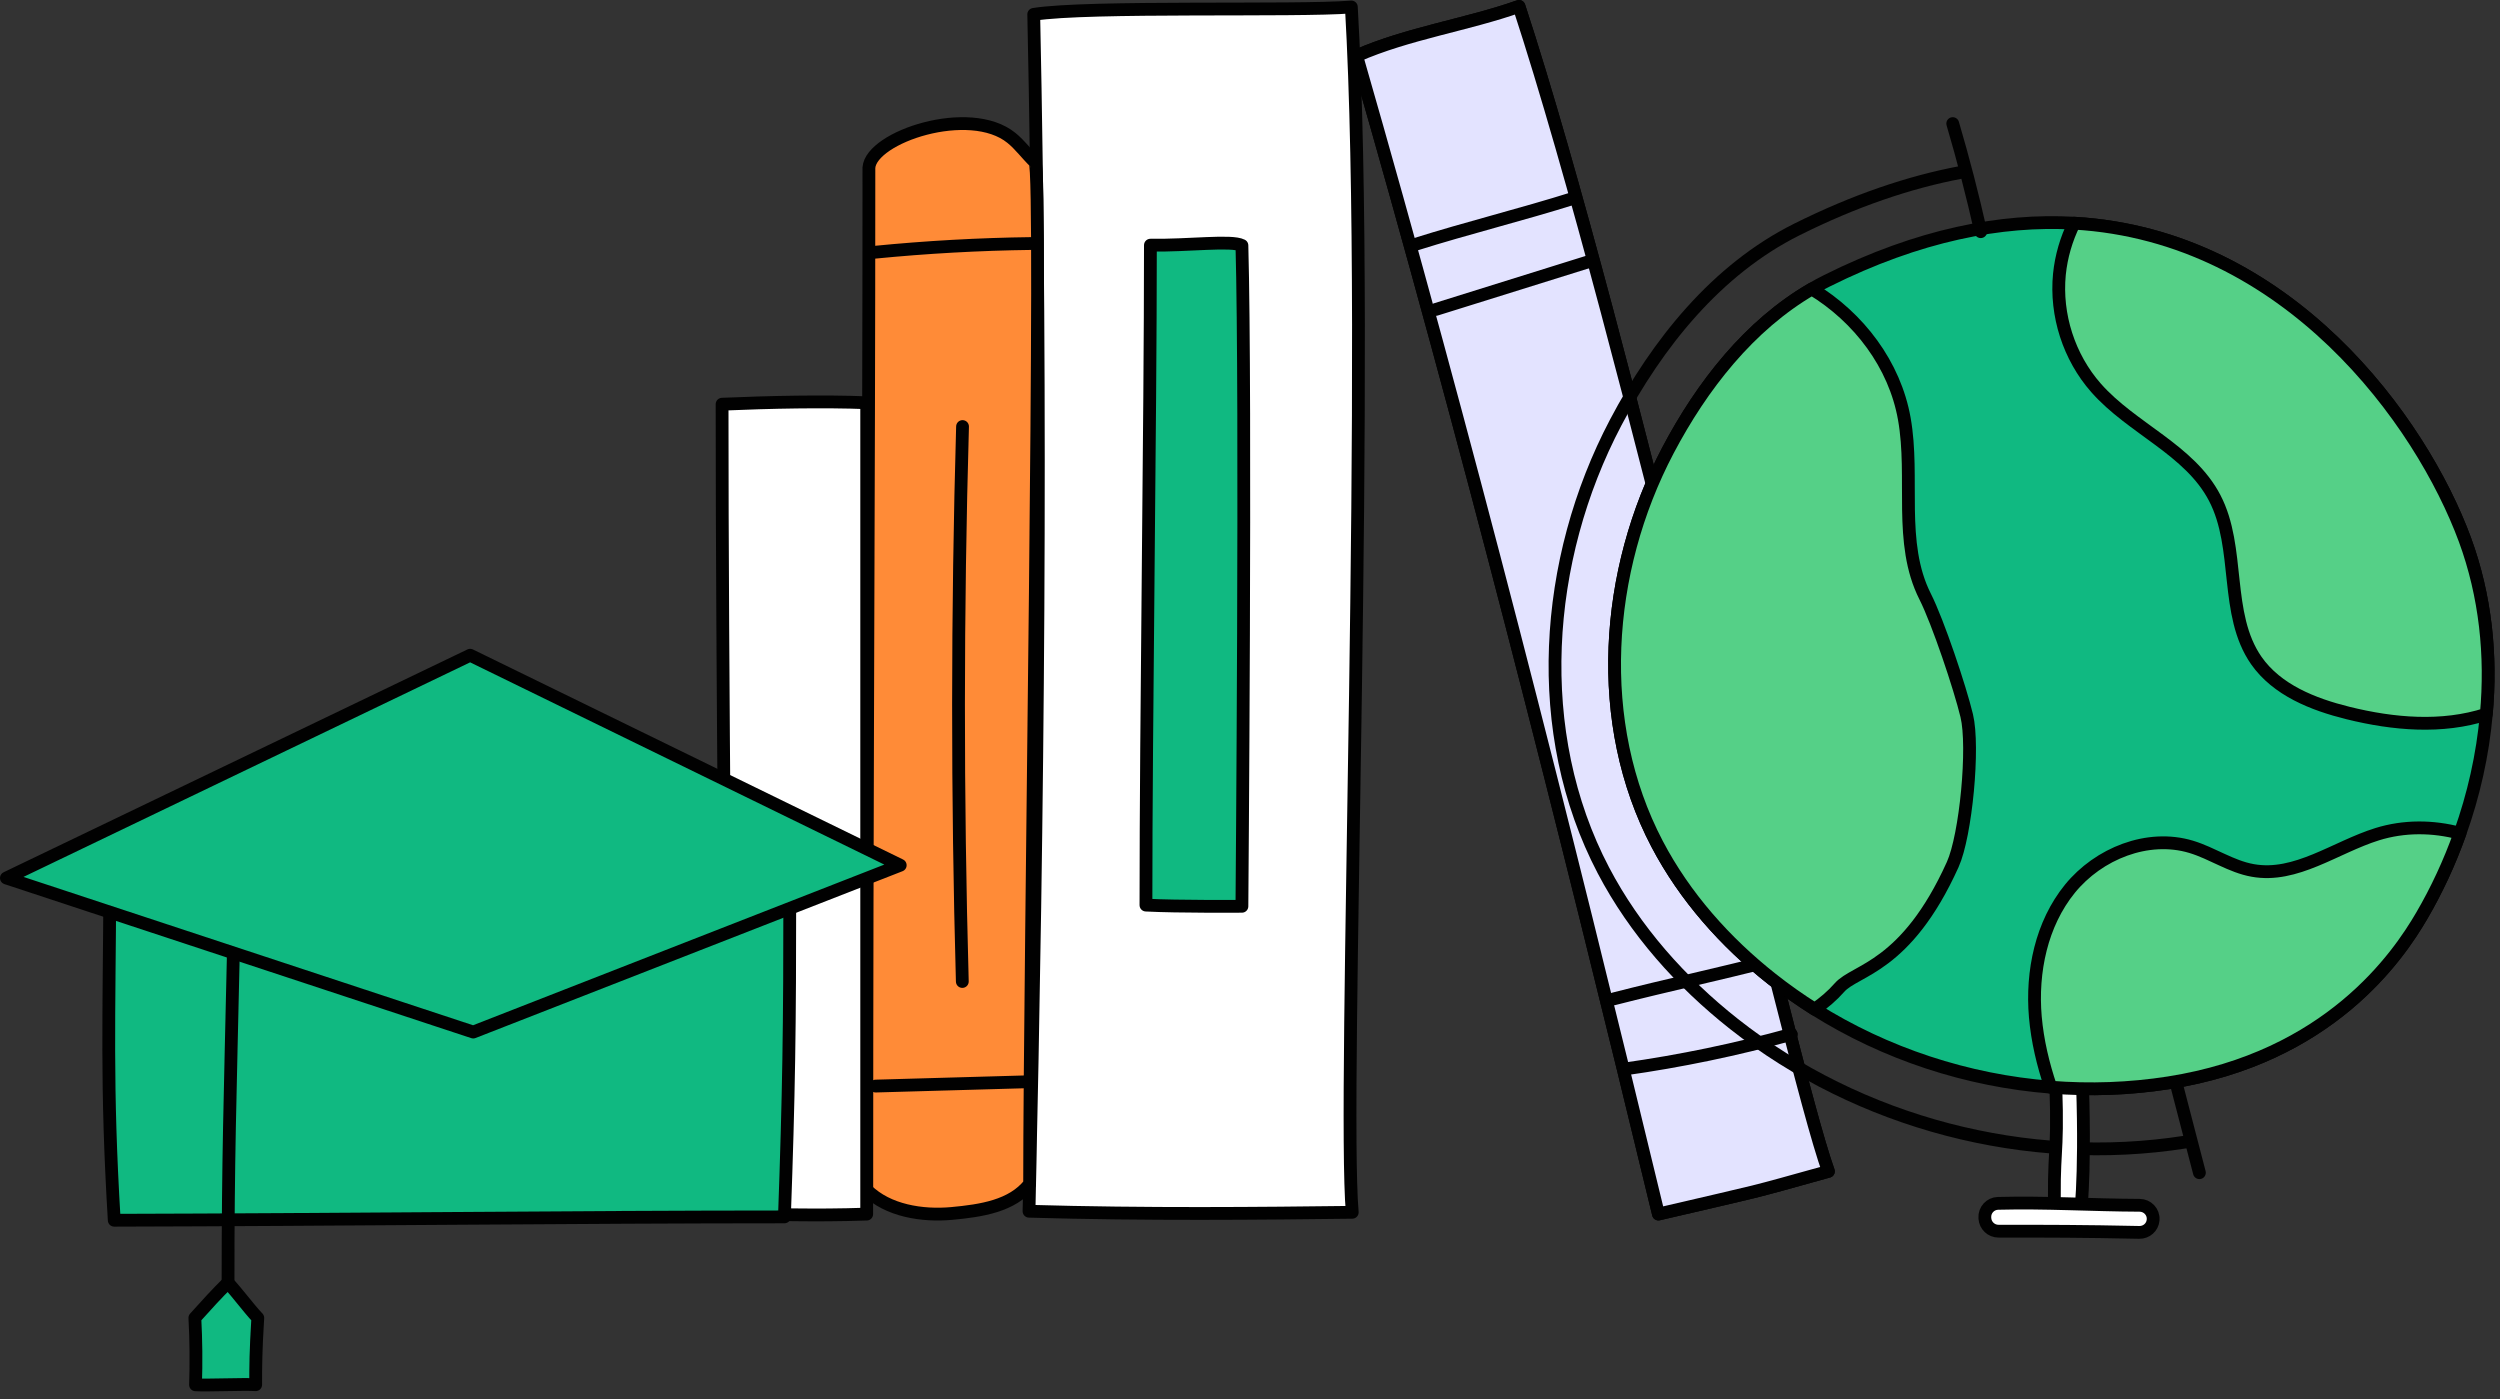 <svg width="293" height="164" viewBox="0 0 293 164" fill="none" xmlns="http://www.w3.org/2000/svg" style="width: 100%; height: 100%;">
<rect x="0" y="0" width="293" height="164" fill="#333333" stroke="none"/>
<g clip-path="url(#clip0_35_3163)">
<path d="M158.484 142.082C157.29 128.425 160.714 41.151 158.378 0.818C152.024 1.342 127.555 0.663 121.153 1.684C122.145 48.127 121.665 94.16 120.601 141.957C134.242 142.356 147.899 142.212 158.484 142.082Z" fill="white" stroke="#010101" stroke-width="1.5" stroke-linecap="round" stroke-linejoin="round"></path>
<path d="M134.305 106.077C134.305 84.078 134.828 49.706 134.828 28.733C139.373 28.799 144.32 28.133 145.553 28.765C146.049 46.777 145.553 106.217 145.553 106.217C145.553 106.217 138.055 106.275 134.305 106.077Z" fill="#10b981" stroke="#010101" stroke-width="1.5" stroke-linecap="round" stroke-linejoin="round"></path>
<path d="M120.672 138.757C118.63 141.351 115.001 141.898 111.54 142.218C108.08 142.537 104.047 141.898 101.577 139.454C101.577 92.936 101.836 58.549 101.836 19.651C102.1 16.045 113.647 12.195 118.537 16.161C119.564 16.994 120.347 18.087 121.299 19.005C122.251 19.923 120.672 112.754 120.672 138.757Z" fill="#FF8B37" stroke="#010101" stroke-width="1.5" stroke-linecap="round" stroke-linejoin="round"></path>
<path d="M102.441 29.571C108.582 28.964 114.749 28.62 120.919 28.54" stroke="#010101" stroke-width="1.5" stroke-linecap="round" stroke-linejoin="round"></path>
<path d="M112.809 49.99C112.191 71.664 112.183 93.356 112.783 115.031" stroke="#010101" stroke-width="1.5" stroke-linecap="round" stroke-linejoin="round"></path>
<path d="M102.625 127.288C108.414 127.124 114.203 126.96 119.993 126.796" stroke="#010101" stroke-width="1.5" stroke-linecap="round" stroke-linejoin="round"></path>
<path d="M101.577 142.294C94.951 142.512 91.215 142.294 85.141 142.294C85.141 118.51 84.628 81.634 84.628 47.372C90.381 47.125 96.59 47.005 101.577 47.2V142.294Z" fill="white" stroke="#010101" stroke-width="1.5" stroke-linecap="round" stroke-linejoin="round"></path>
<path d="M214.289 137.281C209.639 124.385 190.609 39.142 178.026 0.75C172.017 2.883 164.922 3.92 158.995 6.545C171.842 51.187 183.161 95.809 194.369 142.286C207.657 139.18 204.09 140.116 214.289 137.281Z" fill="#E3E3FF" stroke="#010101" stroke-width="1.5" stroke-linecap="round" stroke-linejoin="round"></path>
<path d="M165.717 28.69C172.242 26.635 178.112 25.226 184.637 23.171" stroke="#010101" stroke-width="1.5" stroke-linecap="round" stroke-linejoin="round"></path>
<path d="M168.271 36.268C174.295 34.386 180.318 32.505 186.342 30.623" stroke="#010101" stroke-width="1.5" stroke-linecap="round" stroke-linejoin="round"></path>
<path d="M189.121 117.071C195.528 115.43 201.187 114.229 207.594 112.588" stroke="#010101" stroke-width="1.5" stroke-linecap="round" stroke-linejoin="round"></path>
<path d="M190.348 125.296C196.953 124.367 203.498 123.006 209.926 121.225" stroke="#010101" stroke-width="1.5" stroke-linecap="round" stroke-linejoin="round"></path>
<path d="M214.289 137.281C209.639 124.385 190.609 39.142 178.026 0.75C172.017 2.883 164.922 3.92 158.995 6.545C171.842 51.187 183.161 95.809 194.369 142.286C207.657 139.18 204.09 140.116 214.289 137.281Z" fill="#E3E3FF" stroke="#010101" stroke-width="1.5" stroke-linecap="round" stroke-linejoin="round"></path>
<path d="M165.717 28.69C172.242 26.635 178.112 25.226 184.637 23.171" stroke="#010101" stroke-width="1.5" stroke-linecap="round" stroke-linejoin="round"></path>
<path d="M168.271 36.268C174.295 34.386 180.318 32.505 186.342 30.623" stroke="#010101" stroke-width="1.5" stroke-linecap="round" stroke-linejoin="round"></path>
<path d="M189.121 117.071C195.528 115.43 201.187 114.229 207.594 112.588" stroke="#010101" stroke-width="1.5" stroke-linecap="round" stroke-linejoin="round"></path>
<path d="M190.348 125.296C196.953 124.367 203.498 123.006 209.926 121.225" stroke="#010101" stroke-width="1.5" stroke-linecap="round" stroke-linejoin="round"></path>
<path d="M12.872 103.475C12.808 119.326 12.429 127.022 13.389 143.013C39.306 142.952 68.5 142.619 91.935 142.619C92.453 128.081 92.564 120.769 92.564 104.06C92.564 103.476 21.18 102.738 12.872 103.475Z" fill="#10b981" stroke="#010101" stroke-width="1.5" stroke-linecap="round" stroke-linejoin="round"></path>
<path d="M55.463 120.957L0.75 102.904L55.102 76.793L105.507 101.406L55.463 120.957Z" fill="#10b981" stroke="#010101" stroke-width="1.5" stroke-linecap="round" stroke-linejoin="round"></path>
<path d="M27.348 111.793C26.967 129.069 26.726 135.639 26.726 150.415L27.348 111.793Z" fill="#10b981"></path>
<path d="M27.348 111.793C26.967 129.069 26.726 135.639 26.726 150.415" stroke="#010101" stroke-width="1.5" stroke-linecap="round" stroke-linejoin="round"></path>
<path d="M30.213 154.458C29.12 153.311 27.799 151.48 26.706 150.334C25.451 151.566 24.267 152.87 22.839 154.457C22.977 157.068 23.003 159.685 22.916 162.299C24.285 162.39 28.535 162.192 29.965 162.287C29.965 160.027 29.97 158.481 30.213 154.458Z" fill="#10b981" stroke="#010101" stroke-width="1.5" stroke-linecap="round" stroke-linejoin="round"></path>
<path d="M229.784 20.209C223.787 21.345 217.383 23.502 210.569 26.905C201.194 31.587 194.239 40.25 189.359 49.523C180.882 65.631 179.467 85.881 187.917 102.002C191.601 109.03 196.992 115.091 203.221 120.008C217.936 131.624 237.583 136.761 256.103 133.851" stroke="#010101" stroke-width="1.5" stroke-linecap="round" stroke-linejoin="round"></path>
<path d="M291.395 83.704C290.975 88.496 289.898 93.216 288.31 97.661C287.096 101.075 285.581 104.334 283.819 107.346C281.062 112.075 272.993 123.951 254.152 126.908C249.588 127.62 244.951 127.784 240.35 127.419C230.573 126.652 220.97 123.503 212.682 118.281C210.948 117.186 209.277 116.008 207.671 114.739C202.194 110.421 197.456 105.09 194.216 98.91C186.785 84.743 188.036 66.942 195.485 52.784C199.465 45.226 204.997 38.133 212.354 33.861C212.929 33.523 213.522 33.204 214.125 32.903C224.86 27.545 234.527 25.673 243.089 26.157C268.192 27.608 283.784 49.398 288.886 63.237C291.314 69.837 292.026 76.848 291.396 83.703L291.395 83.704Z" fill="#10b981" stroke="#010101" stroke-width="1.5" stroke-linecap="round" stroke-linejoin="round"></path>
<path d="M240.826 143.197C240.576 134.366 241.239 136.032 240.946 127.328C241.937 126.956 243.039 126.887 244.069 127.132C244.456 138.638 243.741 143.186 243.741 143.186C243.741 143.186 243.163 144.128 240.826 143.197Z" fill="white" stroke="#010101" stroke-width="1.5" stroke-linecap="round" stroke-linejoin="round"></path>
<path d="M234.219 144.294C240.19 144.294 243.962 144.294 250.723 144.437C251.557 144.455 252.28 143.825 252.343 142.992C252.344 142.974 252.346 142.955 252.347 142.937C252.409 142.027 251.674 141.265 250.762 141.261C245.226 141.237 239.692 140.887 234.16 141.033C233.265 141.057 232.567 141.825 232.623 142.719C232.625 142.746 232.626 142.772 232.628 142.8C232.684 143.638 233.379 144.294 234.219 144.294Z" fill="white" stroke="#010101" stroke-width="1.5" stroke-linecap="round" stroke-linejoin="round"></path>
<path d="M228.86 14.484C230.093 18.669 231.188 22.896 232.141 27.153" stroke="#010101" stroke-width="1.5" stroke-linecap="round" stroke-linejoin="round"></path>
<path d="M254.997 126.767L257.77 137.441" stroke="#010101" stroke-width="1.5" stroke-linecap="round" stroke-linejoin="round"></path>
<path d="M291.395 83.704C286.201 85.384 280.505 84.882 275.192 83.567C271.093 82.554 266.858 80.874 264.439 77.414C260.66 71.983 262.622 64.223 259.565 58.363C256.626 52.703 249.861 50.239 245.653 45.455C242.485 41.858 240.897 36.92 241.363 32.146C241.573 30.065 242.166 28.029 243.088 26.158C268.191 27.609 283.783 49.399 288.885 63.238C291.313 69.838 292.025 76.849 291.395 83.704Z" fill="#55D087" stroke="#010101" stroke-width="1.5" stroke-linecap="round" stroke-linejoin="round"></path>
<path d="M288.309 97.661C287.095 101.075 285.58 104.334 283.818 107.346C281.061 112.075 272.992 123.951 254.151 126.908C249.587 127.62 244.95 127.784 240.349 127.419C239.445 124.744 238.788 121.997 238.542 119.185C238.086 113.89 239.245 108.286 242.595 104.16C245.954 100.034 251.723 97.715 256.808 99.249C259.282 99.998 261.482 101.568 264.019 102.015C269.076 102.928 273.695 99.304 278.597 97.77C281.756 96.784 285.133 96.812 288.31 97.66L288.309 97.661Z" fill="#55D087" stroke="#010101" stroke-width="1.5" stroke-linecap="round" stroke-linejoin="round"></path>
<path d="M228.86 101.322C223.369 113.478 217.472 113.594 215.583 115.745C214.725 116.722 213.739 117.552 212.68 118.283C210.946 117.188 209.275 116.01 207.669 114.741C202.192 110.423 197.454 105.092 194.214 98.912C186.783 84.745 188.034 66.944 195.483 52.786C199.463 45.228 204.995 38.135 212.352 33.863C217.856 37.195 222.065 42.736 223.187 49.089C224.419 56.018 222.448 63.621 225.624 69.911C227.139 72.905 229.715 80.608 230.5 83.876C231.385 87.518 230.402 97.907 228.859 101.322H228.86Z" fill="#55D087" stroke="#010101" stroke-width="1.5" stroke-linecap="round" stroke-linejoin="round"></path>
</g>
<defs>
<clipPath id="clip0_35_3163">
<rect width="292.362" height="163.072" fill="white"></rect>
</clipPath>
</defs>
</svg>